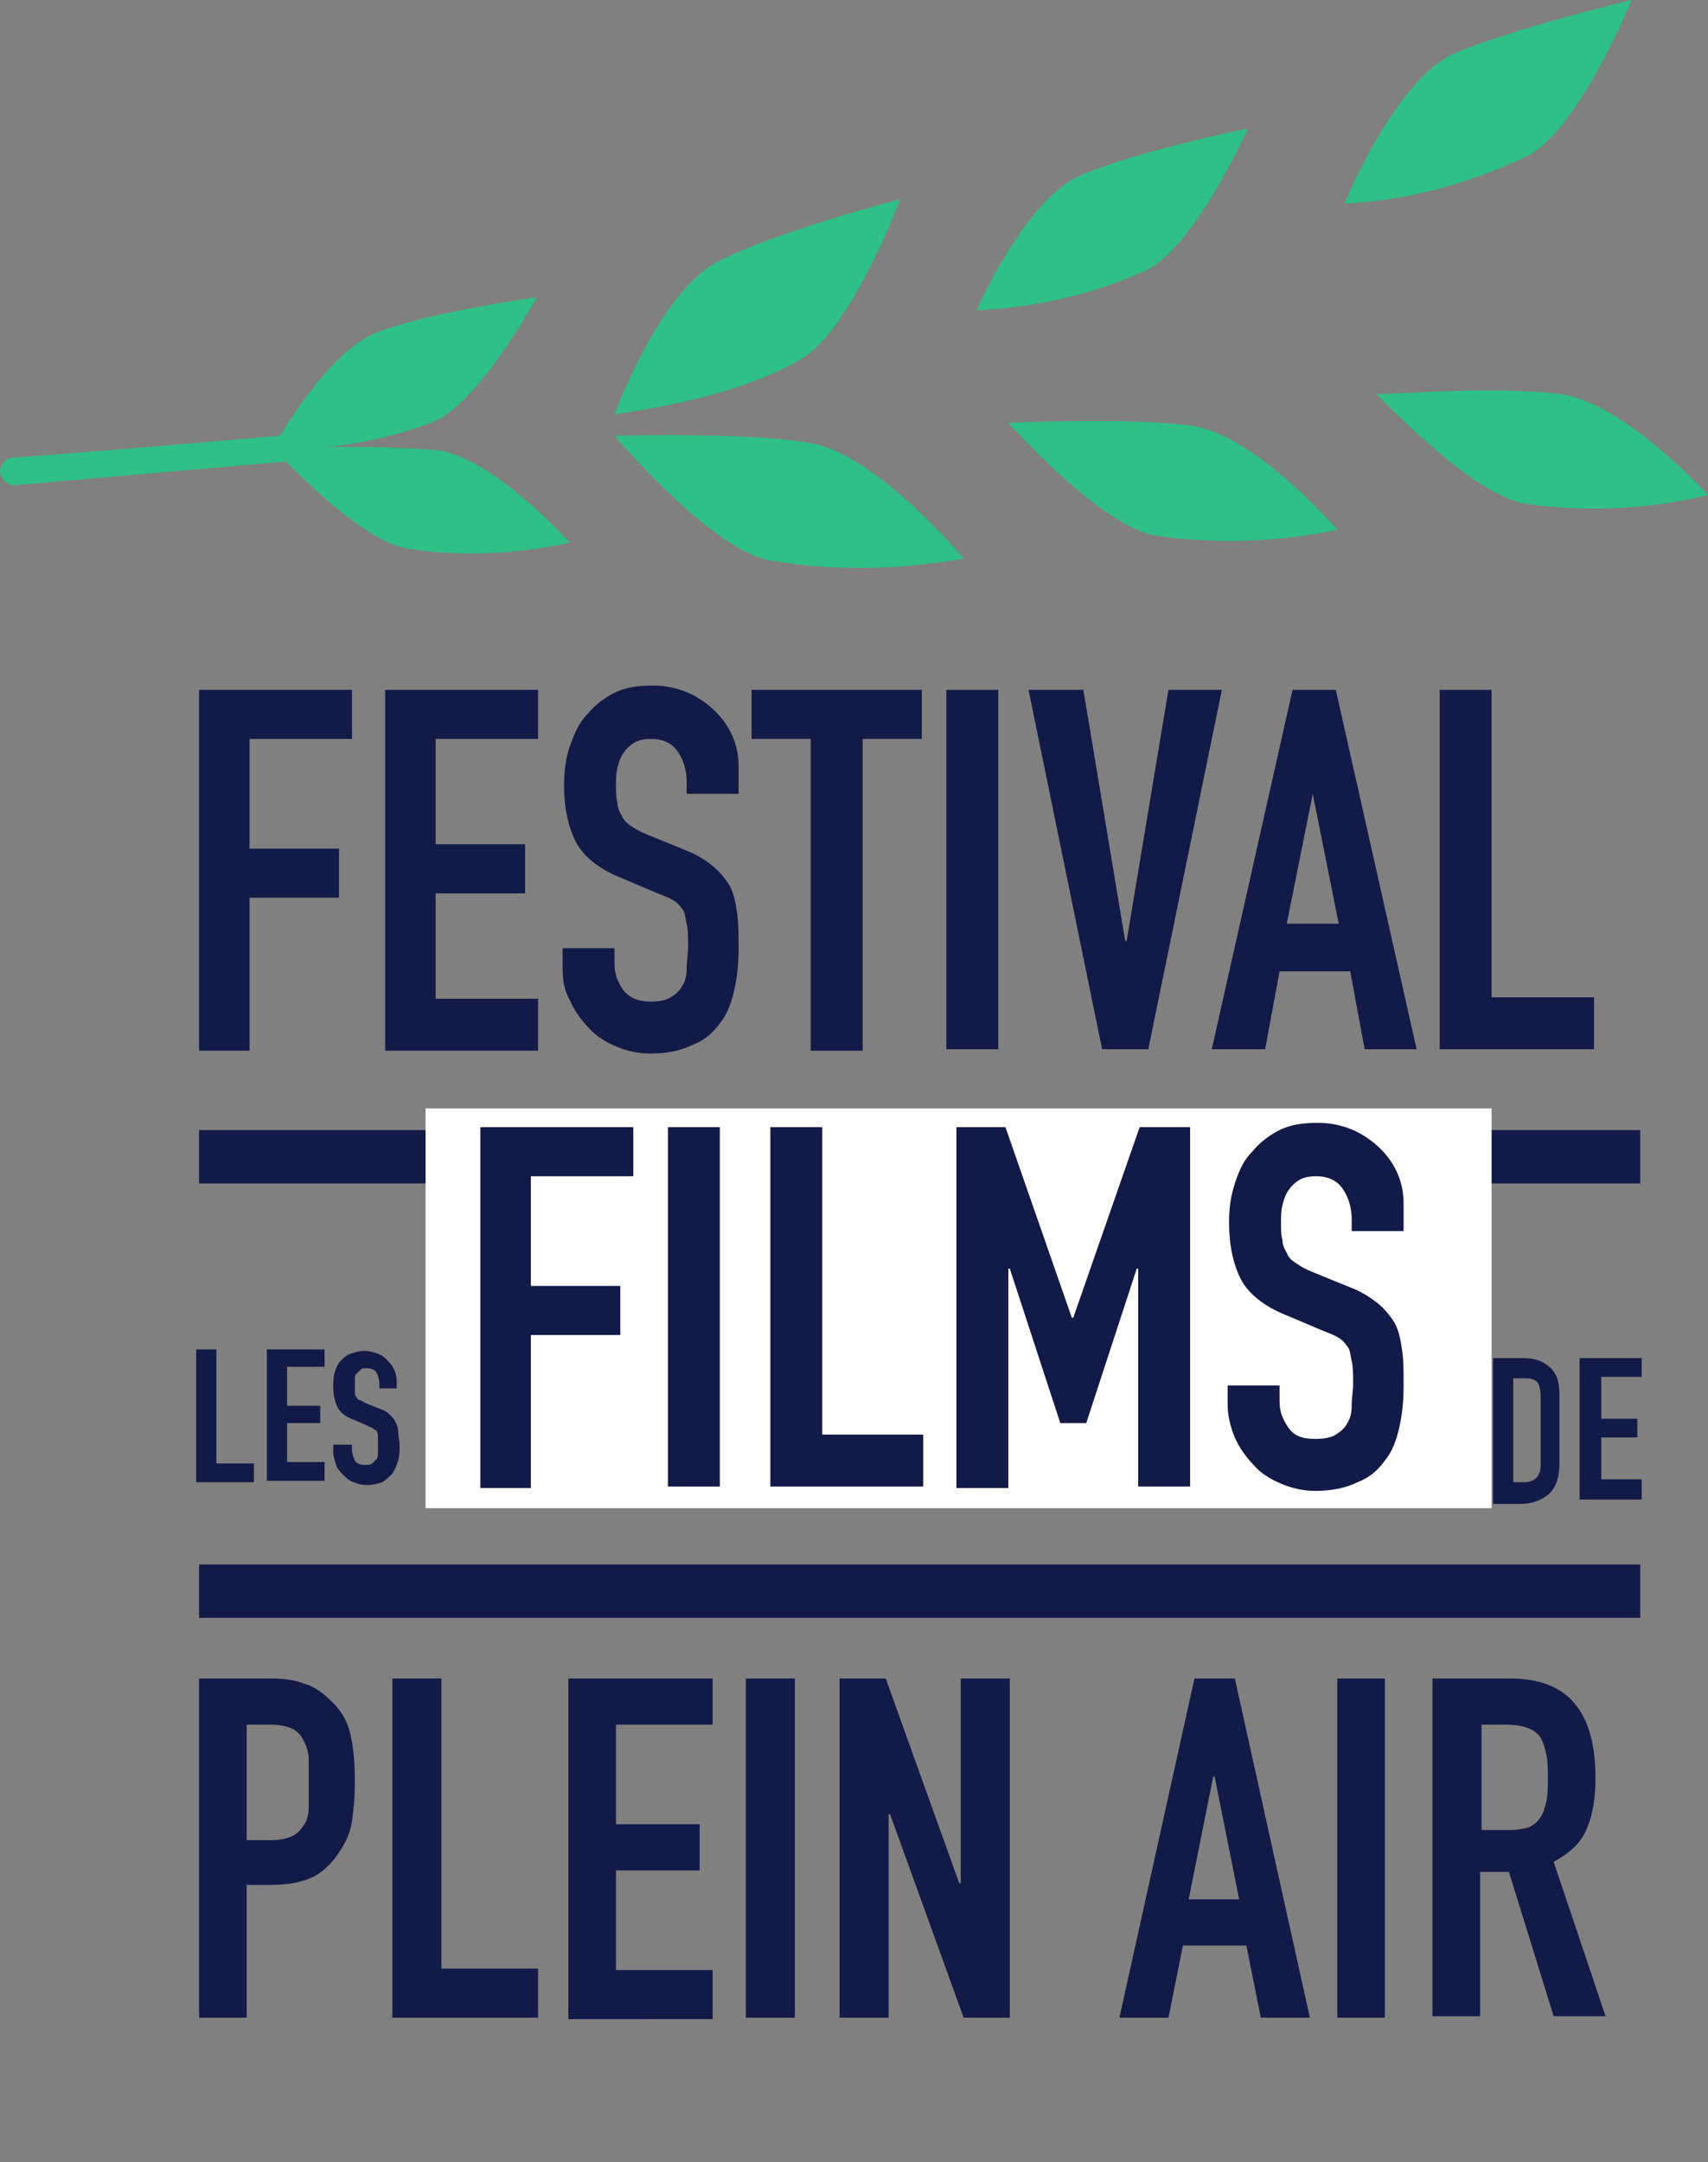 <?xml version="1.0" encoding="utf-8"?>
<!-- Generator: Adobe Illustrator 23.0.4, SVG Export Plug-In . SVG Version: 6.00 Build 0)  -->
<svg version="1.1" id="Groupe_4" xmlns="http://www.w3.org/2000/svg" xmlns:xlink="http://www.w3.org/1999/xlink" x="0px" y="0px"
	 viewBox="0 0 118.4 149.8" style="enable-background:new 0 0 118.4 149.8;" xml:space="preserve">
<rect x="0" y="0" width="118.4" height="149.8" fill="#808080" stroke="none"/>
<style type="text/css">
	.st0{enable-background:new    ;}
	.st1{fill:#121A47;}
	.st2{fill:#FFFFFF;}
	.st3{fill:#2EC086;}
</style>
<g id="Groupe_3" transform="translate(0 0)">
	<g class="st0">
		<path class="st1" d="M13.8,72.7V47.8h10.6v3.4h-7.1v7.6h6.2v3.4h-6.2v10.6H13.8z"/>
		<path class="st1" d="M26.7,72.7V47.8h10.6v3.4h-7.1v7.3h6.2v3.4h-6.2v7.3h7.1v3.6H26.7z"/>
		<path class="st1" d="M51.2,55h-3.6v-0.8c0-0.8-0.2-1.5-0.6-2.1c-0.4-0.6-1-0.9-1.9-0.9c-0.5,0-0.9,0.1-1.2,0.3
			c-0.3,0.2-0.5,0.4-0.7,0.7c-0.2,0.3-0.3,0.6-0.4,1c-0.1,0.4-0.1,0.8-0.1,1.2c0,0.5,0,0.9,0.1,1.2c0,0.3,0.1,0.6,0.3,0.9
			c0.1,0.3,0.3,0.5,0.6,0.7c0.3,0.2,0.6,0.4,1.1,0.6l2.7,1.1c0.8,0.3,1.4,0.7,1.9,1.1c0.5,0.4,0.9,0.9,1.2,1.4
			c0.3,0.6,0.4,1.2,0.5,1.9s0.1,1.5,0.1,2.4c0,1.1-0.1,2-0.3,2.9c-0.2,0.9-0.5,1.7-1,2.3c-0.5,0.7-1.1,1.2-1.9,1.5
			c-0.8,0.4-1.8,0.6-2.9,0.6c-0.9,0-1.7-0.2-2.4-0.5s-1.4-0.7-1.9-1.3c-0.5-0.5-1-1.2-1.3-1.9C39.1,68.6,39,67.9,39,67v-1.3h3.6v1.1
			c0,0.7,0.2,1.2,0.6,1.8c0.4,0.5,1,0.8,1.9,0.8c0.6,0,1.1-0.1,1.4-0.3c0.3-0.2,0.6-0.4,0.8-0.8c0.2-0.3,0.3-0.7,0.3-1.2
			s0.1-1,0.1-1.5c0-0.7,0-1.2-0.1-1.6s-0.1-0.8-0.3-1c-0.2-0.3-0.4-0.5-0.6-0.6c-0.3-0.2-0.6-0.3-1.1-0.5L43,60.8
			c-1.5-0.6-2.6-1.5-3.1-2.5s-0.8-2.3-0.8-3.9c0-0.9,0.1-1.8,0.4-2.7c0.3-0.8,0.6-1.6,1.2-2.2c0.5-0.6,1.1-1.1,1.9-1.5
			c0.8-0.4,1.7-0.5,2.7-0.5c0.9,0,1.7,0.2,2.4,0.5s1.4,0.8,1.9,1.3c1.1,1.1,1.6,2.4,1.6,3.8V55z"/>
		<path class="st1" d="M56.2,72.7V51.2h-4.1v-3.4h11.8v3.4h-4.1v21.6H56.2z"/>
		<path class="st1" d="M65.6,72.7V47.8h3.6v24.9H65.6z"/>
		<path class="st1" d="M84.7,47.8l-5.1,24.9h-3.2l-5.1-24.9h3.8L78,65.2h0.1L81,47.8H84.7z"/>
		<path class="st1" d="M84,72.7l5.6-24.9h3l5.6,24.9h-3.6l-1-5.4h-4.9l-1,5.4H84z M92.8,64L91,55H91l-1.8,9H92.8z"/>
		<path class="st1" d="M99.8,72.7V47.8h3.6v21.3h7.1v3.6H99.8z"/>
	</g>
	<g class="st0">
		<path class="st1" d="M13.8,139.8v-23.5h5c0.9,0,1.7,0.1,2.4,0.4c0.7,0.2,1.3,0.7,1.9,1.3s1,1.3,1.2,2.2s0.3,1.9,0.3,3.3
			c0,1.1-0.1,1.9-0.2,2.7c-0.1,0.7-0.4,1.4-0.8,2c-0.5,0.8-1.1,1.4-1.8,1.8c-0.8,0.4-1.8,0.6-3,0.6h-1.7v9.2H13.8z M17.1,119.5v8
			h1.6c0.7,0,1.2-0.1,1.6-0.3c0.4-0.2,0.6-0.5,0.8-0.8c0.2-0.3,0.3-0.7,0.3-1.2c0-0.5,0-1,0-1.6c0-0.5,0-1.1,0-1.6
			c0-0.5-0.1-0.9-0.3-1.3s-0.4-0.7-0.8-0.9c-0.4-0.2-0.9-0.3-1.5-0.3H17.1z"/>
		<path class="st1" d="M27.2,139.8v-23.5h3.4v20.1h6.7v3.4H27.2z"/>
		<path class="st1" d="M39.4,139.8v-23.5h10v3.2h-6.7v6.9h5.8v3.2h-5.8v6.9h6.7v3.4H39.4z"/>
		<path class="st1" d="M51.7,139.8v-23.5h3.4v23.5H51.7z"/>
		<path class="st1" d="M58.2,139.8v-23.5h3.2l5.1,14.2h0.1v-14.2H70v23.5h-3.2l-5.1-14.1h-0.1v14.1H58.2z"/>
		<path class="st1" d="M77.6,139.8l5.2-23.5h2.8l5.2,23.5h-3.4l-1-5H82l-1,5H77.6z M85.9,131.6l-1.7-8.5h-0.1l-1.7,8.5H85.9z"/>
		<path class="st1" d="M92.7,139.8v-23.5H96v23.5H92.7z"/>
		<path class="st1" d="M99.3,139.8v-23.5h5.4c4,0,5.9,2.3,5.9,6.9c0,1.4-0.2,2.6-0.6,3.5c-0.4,1-1.2,1.7-2.3,2.3l3.6,10.7h-3.6
			l-3.1-10h-2v10H99.3z M102.7,119.5v7.3h1.9c0.6,0,1.1-0.1,1.4-0.2c0.4-0.2,0.6-0.4,0.8-0.7c0.2-0.3,0.3-0.7,0.4-1.1
			c0.1-0.5,0.1-1,0.1-1.6s0-1.1-0.1-1.6c-0.1-0.5-0.2-0.8-0.4-1.2c-0.4-0.6-1.2-0.9-2.4-0.9H102.7z"/>
	</g>
	<g id="Rectangle_401">
		<rect x="13.8" y="78.3" class="st1" width="99.9" height="3.7"/>
	</g>
	<g id="Rectangle_402">
		<rect x="13.8" y="108.4" class="st1" width="99.9" height="3.7"/>
	</g>
	<g id="Rectangle_403">
		<rect x="29.5" y="76.8" class="st2" width="73.9" height="27.7"/>
	</g>
	<g class="st0">
		<path class="st1" d="M13.6,102.8v-9.3H15v7.9h2.6v1.3H13.6z"/>
		<path class="st1" d="M18.5,102.8v-9.3h4v1.2h-2.6v2.7h2.3v1.2h-2.3v2.7h2.6v1.3H18.5z"/>
		<path class="st1" d="M27.6,96.2h-1.3v-0.3c0-0.3-0.1-0.6-0.2-0.8c-0.1-0.2-0.4-0.3-0.7-0.3c-0.2,0-0.3,0-0.4,0.1s-0.2,0.2-0.3,0.3
			c-0.1,0.1-0.1,0.2-0.1,0.4c0,0.1,0,0.3,0,0.4c0,0.2,0,0.3,0,0.5c0,0.1,0,0.2,0.1,0.3c0.1,0.1,0.1,0.2,0.2,0.2s0.2,0.1,0.4,0.2
			l1,0.4c0.3,0.1,0.5,0.2,0.7,0.4c0.2,0.2,0.3,0.3,0.4,0.5c0.1,0.2,0.2,0.4,0.2,0.7c0,0.3,0.1,0.6,0.1,0.9c0,0.4,0,0.8-0.1,1.1
			c-0.1,0.3-0.2,0.6-0.4,0.9c-0.2,0.2-0.4,0.4-0.7,0.6c-0.3,0.1-0.7,0.2-1.1,0.2c-0.3,0-0.6-0.1-0.9-0.2s-0.5-0.3-0.7-0.5
			c-0.2-0.2-0.4-0.4-0.5-0.7c-0.1-0.3-0.2-0.6-0.2-0.9v-0.5h1.3v0.4c0,0.2,0.1,0.5,0.2,0.7c0.1,0.2,0.4,0.3,0.7,0.3
			c0.2,0,0.4,0,0.5-0.1c0.1-0.1,0.2-0.2,0.3-0.3s0.1-0.3,0.1-0.4c0-0.2,0-0.4,0-0.6c0-0.2,0-0.4,0-0.6c0-0.2-0.1-0.3-0.1-0.4
			C26,99.1,26,99.1,25.9,99s-0.2-0.1-0.4-0.2l-0.9-0.4c-0.6-0.2-1-0.5-1.2-0.9c-0.2-0.4-0.3-0.9-0.3-1.4c0-0.3,0-0.7,0.1-1
			c0.1-0.3,0.2-0.6,0.4-0.8c0.2-0.2,0.4-0.4,0.7-0.5c0.3-0.1,0.6-0.2,1-0.2c0.3,0,0.6,0.1,0.9,0.2c0.3,0.1,0.5,0.3,0.7,0.5
			c0.4,0.4,0.6,0.9,0.6,1.4V96.2z"/>
	</g>
	<g class="st0">
		<path class="st1" d="M103.5,104.1v-10h2.1c0.8,0,1.4,0.2,1.9,0.7s0.6,1.1,0.6,1.9v4.7c0,0.9-0.2,1.6-0.7,2.1
			c-0.5,0.4-1.1,0.7-2,0.7H103.5z M104.9,95.4v7.3h0.7c0.4,0,0.7-0.1,0.9-0.3c0.2-0.2,0.3-0.5,0.3-0.9v-4.8c0-0.4-0.1-0.7-0.2-0.9
			c-0.2-0.2-0.4-0.3-0.9-0.3H104.9z"/>
		<path class="st1" d="M109.5,104.1v-10h4.3v1.3h-2.8v2.9h2.5v1.3h-2.5v2.9h2.8v1.4H109.5z"/>
	</g>
	<g class="st0">
		<path class="st1" d="M33.3,103.1V78.1h10.6v3.4h-7.1v7.6H43v3.4h-6.2v10.6H33.3z"/>
		<path class="st1" d="M46.3,103.1V78.1h3.6v24.9H46.3z"/>
		<path class="st1" d="M53.4,103.1V78.1h3.6v21.3H64v3.6H53.4z"/>
		<path class="st1" d="M66.3,103.1V78.1h3.4l4.6,13.2h0.1L79,78.1h3.5v24.9h-3.6V87.9h-0.1l-3.5,10.7h-1.8L70,87.9h-0.1v15.2H66.3z"
			/>
		<path class="st1" d="M97.3,85.3h-3.6v-0.8c0-0.8-0.2-1.5-0.6-2.1c-0.4-0.6-1-0.9-1.9-0.9c-0.5,0-0.9,0.1-1.2,0.3
			c-0.3,0.2-0.5,0.4-0.7,0.7c-0.2,0.3-0.3,0.6-0.4,1c-0.1,0.4-0.1,0.8-0.1,1.2c0,0.5,0,0.9,0.1,1.2c0,0.3,0.1,0.6,0.3,0.9
			c0.1,0.3,0.3,0.5,0.6,0.7c0.3,0.2,0.6,0.4,1.1,0.6l2.7,1.1c0.8,0.3,1.4,0.7,1.9,1.1s0.9,0.9,1.2,1.4c0.3,0.6,0.4,1.2,0.5,1.9
			c0.1,0.7,0.1,1.5,0.1,2.4c0,1.1-0.1,2-0.3,2.9c-0.2,0.9-0.5,1.7-1,2.3c-0.5,0.7-1.1,1.2-1.9,1.5c-0.8,0.4-1.8,0.6-2.9,0.6
			c-0.9,0-1.7-0.2-2.4-0.5c-0.7-0.3-1.4-0.7-1.9-1.3c-0.5-0.5-1-1.2-1.3-1.9c-0.3-0.7-0.5-1.5-0.5-2.3V96h3.6v1.1
			c0,0.7,0.2,1.2,0.6,1.8s1,0.8,1.9,0.8c0.6,0,1.1-0.1,1.4-0.3c0.3-0.2,0.6-0.4,0.8-0.8c0.2-0.3,0.3-0.7,0.3-1.2s0.1-1,0.1-1.5
			c0-0.7,0-1.2-0.1-1.6s-0.1-0.8-0.3-1c-0.2-0.3-0.4-0.5-0.6-0.6c-0.3-0.2-0.6-0.3-1.1-0.5l-2.6-1.1c-1.5-0.6-2.6-1.5-3.1-2.5
			c-0.5-1-0.8-2.3-0.8-3.9c0-0.9,0.1-1.8,0.4-2.7s0.6-1.6,1.2-2.2c0.5-0.6,1.1-1.1,1.9-1.5c0.8-0.4,1.7-0.5,2.7-0.5
			c0.9,0,1.7,0.2,2.4,0.5c0.7,0.3,1.4,0.8,1.9,1.3c1.1,1.1,1.6,2.4,1.6,3.8V85.3z"/>
	</g>
	<g id="Groupe_2" transform="translate(0)">
		<g id="Groupe_1" transform="translate(0)">
			<g id="Tracé_1">
				<path class="st3" d="M18.9,31.1c0,0,3.6-6.7,7.3-8.1s11-2.4,11-2.4l0,0c0,0-3.9,7.2-7.1,8.6C26.5,30.6,22.7,31.2,18.9,31.1z"/>
			</g>
			<g id="Tracé_2">
				<path class="st3" d="M39.5,37.6c0,0-5.2-5.8-9.1-6.4c-3.8-0.3-7.6-0.3-11.4-0.1l0,0c0,0,5.7,6.3,9.2,6.9
					C31.9,38.6,35.8,38.4,39.5,37.6z"/>
			</g>
			<g id="Tracé_3">
				<path class="st3" d="M42.6,28.7L42.6,28.7c0,0,3.1-8.5,7.2-10.6c4.1-2.1,12.6-4.3,12.6-4.3l0,0c0,0-3.4,9.1-6.9,11.1
					S47.5,28,42.6,28.7z"/>
			</g>
			<g id="Tracé_4">
				<path class="st3" d="M67.7,21.5c0,0,3.3-7.6,7.1-9.3s11.7-3.3,11.7-3.3l0,0c0,0-3.6,8.1-7,9.8C75.8,20.4,71.8,21.3,67.7,21.5z"
					/>
			</g>
			<g id="Tracé_5">
				<path class="st3" d="M93.2,14.1L93.2,14.1c0,0,3.4-8.3,7.4-10.3C104.7,2,113.1,0,113.1,0l0,0c0,0-3.6,8.9-7.2,10.8
					C101.9,12.7,97.6,13.9,93.2,14.1z"/>
			</g>
			<g id="Tracé_6">
				<path class="st3" d="M66.8,38.7L66.8,38.7c0,0-6-7.2-10.6-8c-4.7-0.8-13.6-0.5-13.6-0.5l0,0c0,0,6.5,7.7,10.6,8.6
					C57.7,39.6,62.3,39.5,66.8,38.7z"/>
			</g>
			<g id="Tracé_7">
				<path class="st3" d="M92.7,36.7L92.7,36.7c0,0-5.7-6.6-10.1-7.2c-4.4-0.6-12.7-0.2-12.7-0.2s6.2,7,10.1,7.8
					C84.2,37.7,88.5,37.6,92.7,36.7z"/>
			</g>
			<g id="Tracé_8">
				<path class="st3" d="M118.4,34.3L118.4,34.3c0,0-5.9-6.5-10.3-7c-4.4-0.6-12.7,0.1-12.7,0s6.4,6.9,10.3,7.6
					C109.9,35.5,114.3,35.3,118.4,34.3z"/>
			</g>
			<g id="Tracé_9">
				<path class="st3" d="M21.8,31.8c-6.8,0.6-13.7,1.2-20.6,1.8c-0.6,0.1-1.1-0.3-1.2-0.9l0,0c0-0.5,0.4-1,1-1c0,0,0,0,0,0
					c6.9-0.5,13.7-1.1,20.6-1.7c0.6-0.1,1.1,0.3,1.2,0.9l0,0C22.7,31.3,22.3,31.8,21.8,31.8C21.8,31.8,21.8,31.8,21.8,31.8z"/>
			</g>
		</g>
	</g>
</g>
</svg>

